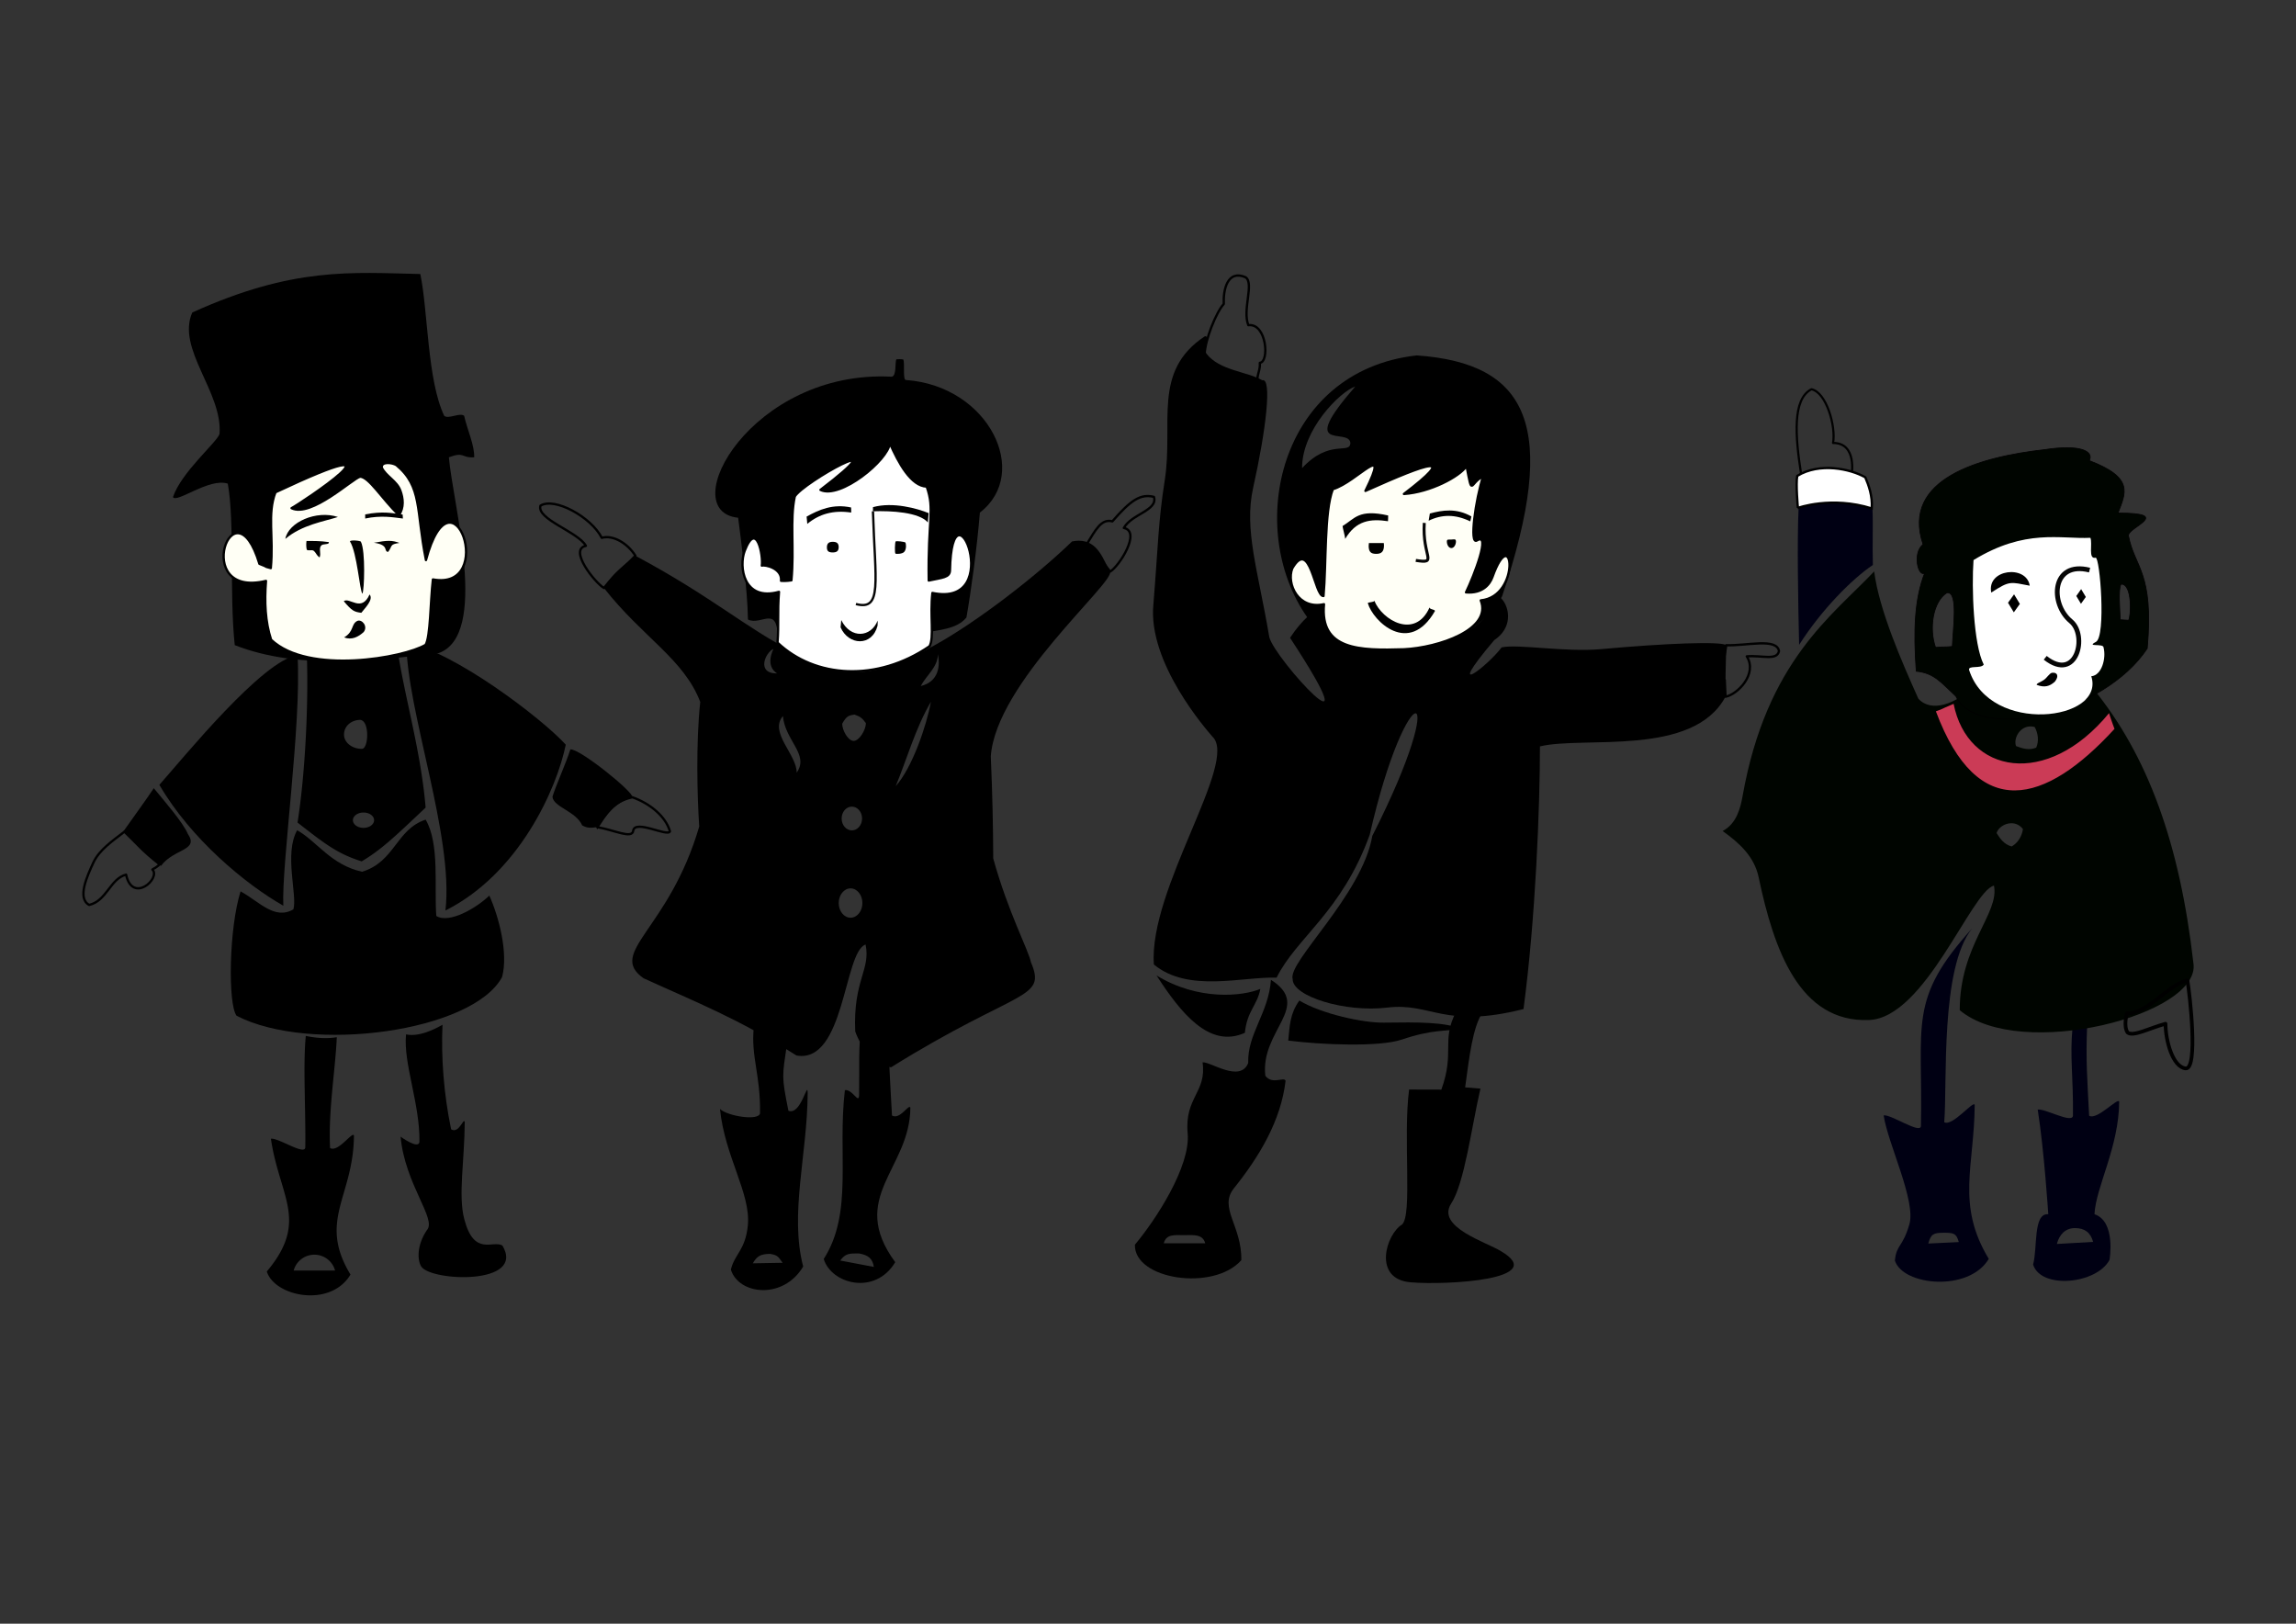 <?xml version="1.0" encoding="UTF-8" standalone="no"?>
<!-- Created with Inkscape (http://www.inkscape.org/) -->

<svg
   xmlns:dc="http://purl.org/dc/elements/1.1/"
   xmlns:cc="http://creativecommons.org/ns#"
   xmlns:rdf="http://www.w3.org/1999/02/22-rdf-syntax-ns#"
   xmlns:svg="http://www.w3.org/2000/svg"
   xmlns="http://www.w3.org/2000/svg"
   xmlns:sodipodi="http://sodipodi.sourceforge.net/DTD/sodipodi-0.dtd"
   xmlns:inkscape="http://www.inkscape.org/namespaces/inkscape"
   width="297mm"
   height="210mm"
   viewBox="0 0 297 210"
   version="1.1"
   id="SVGRoot"
   inkscape:version="0.92.4 (5da689c313, 2019-01-14)"
   sodipodi:docname="The-Beatles.svg">
  <rect x="0" y="0" width="297" height="210" fill="#333333" stroke="none"/>
  <defs
     id="defs6749" />
  <sodipodi:namedview
     id="base"
     pagecolor="#ffffff"
     bordercolor="#666666"
     borderopacity="1.0"
     inkscape:pageopacity="0.0"
     inkscape:pageshadow="2"
     inkscape:zoom="2.8"
     inkscape:cx="275.06306"
     inkscape:cy="526.54363"
     inkscape:document-units="mm"
     inkscape:current-layer="layer1"
     showgrid="false"
     inkscape:window-width="1920"
     inkscape:window-height="1017"
     inkscape:window-x="-8"
     inkscape:window-y="-8"
     inkscape:window-maximized="1" />
  <g
     inkscape:label="Camada 1"
     inkscape:groupmode="layer"
     id="layer1">
    <path
       inkscape:connector-curvature="0"
       style="opacity:1;vector-effect:none;fill:#000000;fill-opacity:1;stroke:none;stroke-width:0.1;stroke-linecap:butt;stroke-linejoin:miter;stroke-miterlimit:4;stroke-dasharray:none;stroke-dashoffset:0;stroke-opacity:1"
       d="m 183.265,45.966 c -17.863,1.992 -22.265,22.432 -14.15,33.891 2.846,5.998 19.981,6.605 25.19,-2.739 7.435,-22.056 3.345,-30.139 -11.041,-31.152 z m -7.951,4.02 c -7.596,8.715 -0.879,5.25 -0.635,7.283 -0.021,1.589 -2.68,-0.582 -6.247,3.274 -0.024,-4.982 4.936,-9.909 6.882,-10.557 z"
       id="path6536" />
    <path
       style="opacity:1;vector-effect:none;fill:#000000;fill-opacity:1;stroke:none;stroke-width:0.1;stroke-linecap:butt;stroke-linejoin:miter;stroke-miterlimit:4;stroke-dasharray:none;stroke-dashoffset:0;stroke-opacity:1"
       d="m 166.877,82.494 c 11.181,17.047 -2.003,2.742 -2.684,-0.086 -1.467,-8.666 -3.296,-13.911 -2.091,-19.317 1.705,-7.645 2.456,-14.284 1.178,-13.91 -1.855,-1.109 -5.546,-1.249 -7.214,-3.436 -0.46,-0.603 0.569,-2.236 -0.189,-2.268 -6.903,4.542 -4.039,11.234 -5.214,18.662 -0.85,5.379 -0.839,8.359 -1.468,16.06 -0.73,7.532 6.876,16.186 7.626,17.061 3.482,3.194 -8.265,19.699 -7.56,29.482 4.444,3.685 11.429,1.554 15.875,1.701 2.562,-5.188 8.414,-8.458 12.044,-18.475 4.827,-21.241 10.918,-20.701 0.336,0.144 -1.302,7.63 -10.999,16.319 -10.302,18.52 -0.04,2.237 6.8,4.343 12.231,3.684 5.71,-0.693 7.318,2.795 17.63,0.19 1.565,-11.756 2.125,-26.138 2.126,-33.971 5.655,-1.367 19.804,1.42 24.001,-6.426 -0.018,-2.342 0.036,-3.855 0.095,-6.662 -0.635,-0.519 -7.727,-0.263 -16.162,0.507 -4.677,0.427 -10.781,-0.695 -12.895,-0.224 -1.62,2.225 -7.762,7.103 -0.945,-0.945 4.644,-3.079 -1.246,-9.764 -1.365,-2.736 -3.746,3.575 -9.018,3.849 -13.663,3.845 -4.091,-0.004 -7.281,-0.696 -7.006,-5.751 -1.338,0.886 -2.789,1.921 -4.387,4.35 z"
       id="path6513"
       inkscape:connector-curvature="0"
       sodipodi:nodetypes="ccscccscccccccsccccscccsccc" />
    <path
       style="opacity:1;vector-effect:none;fill:none;fill-opacity:1;stroke:#000000;stroke-width:0.3;stroke-linecap:butt;stroke-linejoin:miter;stroke-miterlimit:4;stroke-dasharray:none;stroke-dashoffset:0;stroke-opacity:1"
       d="m 77.273,106.977 c 2.257,0.403 4.481,1.546 4.633,0.474 0.217,-1.526 4.483,0.834 4.757,0.07 -0.571,-1.97 -2.627,-3.619 -4.861,-4.408 -2.551,0.537 -3.413,2.173 -4.529,3.865 z"
       id="path6343"
       inkscape:connector-curvature="0"
       sodipodi:nodetypes="csccc" />
    <path
       inkscape:connector-curvature="0"
       style="opacity:1;vector-effect:none;fill:#000000;fill-opacity:1;stroke:none;stroke-width:0.1;stroke-linecap:butt;stroke-linejoin:miter;stroke-miterlimit:4;stroke-dasharray:none;stroke-dashoffset:0;stroke-opacity:1"
       d="m 51.502,84.556 c -5.295,0.673 -5.239,0.74 -11.8,0.492 0.205,6.3 -0.248,15.267 -1.214,21.336 3.564,2.785 5.189,4.043 8.296,5.021 2.381,-1.427 3.916,-2.822 8.274,-6.959 -0.593,-7.087 -2.574,-13.788 -3.556,-19.891 z m -4.934,8.547 c 1.265,0.069 1.121,3.673 0.271,3.746 -1.183,0.038 -2.328,-0.752 -2.338,-1.824 -0.01,-1.072 0.866,-1.881 2.067,-1.922 z m 0.453,11.984 a 1.37,0.992 0 0 1 1.37,0.992 1.37,0.992 0 0 1 -1.37,0.992 1.37,0.992 0 0 1 -1.37,-0.992 1.37,0.992 0 0 1 1.37,-0.992 z"
       id="path6316" />
    <path
       style="opacity:1;vector-effect:none;fill:#000000;fill-opacity:1;stroke:none;stroke-width:0.5;stroke-linecap:butt;stroke-linejoin:round;stroke-miterlimit:4;stroke-dasharray:none;stroke-dashoffset:0;stroke-opacity:1"
       d="M 28.398,56.138 C 28.828,50.729 22.795,45.113 24.871,40.416 37.931,34.495 45.441,35.245 54.37,35.44 c 1.001,4.773 0.893,13.718 3.088,18.332 0.526,0.489 2.035,-0.458 2.583,0.007 0.405,1.813 1.354,3.818 1.297,5.365 -1.701,0.107 -1.212,-0.773 -3.274,0 0.535,6.163 5.235,23.007 -1.338,25.332 C 48.465,85.428 38.729,86.701 30.365,83.439 29.648,76.533 30.379,67.647 29.467,62.552 27.068,61.753 22.821,65.135 22.376,64.288 23.466,61.064 27.952,57.312 28.398,56.138 Z"
       id="path6289"
       inkscape:connector-curvature="0"
       sodipodi:nodetypes="cccccccccccc" />
    <path
       style="opacity:1;vector-effect:none;fill:#000000;fill-opacity:1;stroke:none;stroke-width:0.1;stroke-linecap:butt;stroke-linejoin:miter;stroke-miterlimit:4;stroke-dasharray:none;stroke-dashoffset:0;stroke-opacity:1"
       d="m 100.577,83.114 c 0.191,-5.22 -2.045,-2.105 -3.825,-2.989 -0.049,-3.798 -0.924,-10.537 -1.27,-13.163 -8.315,-0.839 1.743,-19.208 19.887,-18.241 0.622,-0.168 0.375,-1.725 0.574,-2.249 0,0 0.657,-0.059 0.913,0.025 0.204,0.548 -0.113,2.71 0.354,2.651 10.707,0.777 16.171,12.043 9.542,17.146 -0.36,4.459 -1.158,10.274 -1.737,13.564 -1.229,1.534 -3.622,1.601 -5.546,2.005 -6.177,1.294 -12.86,3.108 -18.893,1.252 z"
       id="path6511"
       inkscape:connector-curvature="0"
       sodipodi:nodetypes="ccccccccccc" />
    <path
       sodipodi:nodetypes="cccc"
       inkscape:connector-curvature="0"
       id="path6324"
       d="m 73.184,96.309 c -1.152,5.69 -6.054,16.686 -15.564,21.447 1.113,-9.542 -5.026,-25.891 -5.05,-34.627 6.017,1.054 17.448,9.699 20.614,13.18 z"
       style="opacity:1;vector-effect:none;fill:#000000;fill-opacity:1;stroke:none;stroke-width:0.3;stroke-linecap:butt;stroke-linejoin:miter;stroke-miterlimit:4;stroke-dasharray:none;stroke-dashoffset:0;stroke-opacity:1" />
    <path
       style="opacity:1;vector-effect:none;fill:#fffff5;fill-opacity:1;stroke:#000000;stroke-width:0.3;stroke-linecap:round;stroke-linejoin:round;stroke-miterlimit:4;stroke-dasharray:none;stroke-dashoffset:0;stroke-opacity:1"
       d="m 37.713,65.724 c 2.542,1.249 7.937,-3.874 8.874,-4.075 1.138,0.033 2.811,2.83 5.013,4.978 0.678,-0.975 0.562,-2.174 0.175,-3.207 -0.457,-1.221 -1.866,-1.831 -2.392,-2.935 -0.1,-0.841 1.344,-0.664 1.89,-0.331 3.361,2.802 2.532,5.745 3.827,12.284 3.432,-12.815 9.252,4.033 0.898,2.504 -0.332,2.865 -0.312,7.404 -0.945,8.457 -2.773,1.668 -15.148,3.924 -19.985,-0.661 -0.761,-2.318 -0.873,-4.878 -0.661,-7.607 -9.771,2.339 -4.161,-13.177 -0.852,-2.212 1.473,0.558 0.18,0.206 1.473,0.558 0.387,-4.097 -0.487,-6.968 0.602,-9.807 18.629,-8.762 3.052,1.579 2.084,2.053 z"
       id="path6291"
       inkscape:connector-curvature="0"
       sodipodi:nodetypes="ccccccccccccccc" />
    <path
       style="opacity:1;vector-effect:none;fill:#000000;fill-opacity:1;stroke:none;stroke-width:0.2;stroke-linecap:butt;stroke-linejoin:round;stroke-miterlimit:4;stroke-dasharray:none;stroke-dashoffset:0;stroke-opacity:1"
       d="m 36.909,69.699 c 2.146,-1.835 5.092,-2.272 6.804,-2.835 -2.782,-0.927 -6.426,0.68 -6.804,2.835 z"
       id="path6293"
       inkscape:connector-curvature="0"
       sodipodi:nodetypes="ccc" />
    <path
       style="opacity:1;vector-effect:none;fill:#000000;fill-opacity:1;fill-rule:evenodd;stroke:none;stroke-width:0.165;stroke-linecap:butt;stroke-linejoin:miter;stroke-miterlimit:4;stroke-dasharray:none;stroke-dashoffset:0;stroke-opacity:1"
       d="m 47.24,66.528 c 2.252,-0.433 3.419,-0.18 4.844,0.017 0.005,0.159 0.03,0.292 0.033,0.518 -1.284,-0.157 -2.791,-0.441 -4.878,0 -0.009,-0.285 -0.009,-0.292 0,-0.535 z"
       id="rect6295"
       inkscape:connector-curvature="0"
       sodipodi:nodetypes="ccccc" />
    <path
       style="opacity:1;vector-effect:none;fill:#000000;fill-opacity:1;stroke:none;stroke-width:0.087;stroke-linecap:butt;stroke-linejoin:miter;stroke-miterlimit:4;stroke-dasharray:none;stroke-dashoffset:0;stroke-opacity:1"
       d="m 42.539,70.114 c 0.061,0.398 -0.776,0.145 -1.014,0.47 -0.31,0.424 0.041,0.978 -0.182,1.514 -0.484,-0.341 -0.401,-0.572 -0.801,-0.888 -0.284,-0.127 -0.642,0.063 -0.864,-0.114 -0.09,-0.448 -0.074,-0.808 -0.03,-1.129 0.991,-4.62e-4 1.751,-0.015 2.892,0.148 z"
       id="path6298"
       inkscape:connector-curvature="0"
       sodipodi:nodetypes="cccccccc" />
    <path
       style="opacity:1;vector-effect:none;fill:#000000;fill-opacity:1;stroke:none;stroke-width:0.2;stroke-linecap:butt;stroke-linejoin:round;stroke-miterlimit:4;stroke-dasharray:none;stroke-dashoffset:0;stroke-opacity:1"
       d="m 48.367,70.195 c 1.755,-0.325 2.335,-0.334 3.307,0.024 -1.333,0.187 -0.867,0.395 -1.465,1.158 -0.634,-0.035 0.194,-0.907 -1.843,-1.181 z"
       id="path6300"
       inkscape:connector-curvature="0"
       sodipodi:nodetypes="cccc" />
    <path
       style="opacity:1;vector-effect:none;fill:#000000;fill-opacity:1;stroke:none;stroke-width:0.2;stroke-linecap:butt;stroke-linejoin:miter;stroke-miterlimit:4;stroke-dasharray:none;stroke-dashoffset:0;stroke-opacity:1"
       d="m 46.69,70.077 c 0.609,1.208 0.435,6.352 0.189,6.709 -0.352,-0.371 -0.686,-5.295 -1.606,-6.756 -0.032,-0.23 1.409,-0.117 1.417,0.047 z"
       id="path6302"
       inkscape:connector-curvature="0"
       sodipodi:nodetypes="cccc" />
    <path
       style="opacity:1;vector-effect:none;fill:#000000;fill-opacity:1;stroke:none;stroke-width:0.2;stroke-linecap:butt;stroke-linejoin:miter;stroke-miterlimit:4;stroke-dasharray:none;stroke-dashoffset:0;stroke-opacity:1"
       d="m 44.467,77.753 c 1.053,1.263 1.366,1.388 2.272,1.503 0.432,-0.575 1.628,-1.709 1.069,-2.372 -1.069,2.372 -2.584,0.302 -3.341,0.869 z"
       id="path6306"
       inkscape:connector-curvature="0"
       sodipodi:nodetypes="cccc" />
    <path
       style="opacity:1;vector-effect:none;fill:#000000;fill-opacity:1;stroke:none;stroke-width:0.1;stroke-linecap:butt;stroke-linejoin:round;stroke-miterlimit:4;stroke-dasharray:none;stroke-dashoffset:0;stroke-opacity:1"
       d="m 46.222,80.302 c -0.843,0.432 -0.391,1.354 -1.711,2.138 1.021,0.387 1.86,-0.09 2.532,-0.692 0.593,-0.751 -0.226,-1.698 -0.82,-1.445 z"
       id="path6308"
       inkscape:connector-curvature="0"
       sodipodi:nodetypes="cccc" />
    <path
       style="opacity:1;vector-effect:none;fill:#000000;fill-opacity:1;stroke:none;stroke-width:0.3;stroke-linecap:butt;stroke-linejoin:miter;stroke-miterlimit:4;stroke-dasharray:none;stroke-dashoffset:0;stroke-opacity:1"
       d="m 20.614,101.507 c 4.081,7.013 11.157,12.859 16.036,15.635 -0.263,-5.195 2.38,-23.529 1.837,-32.406 -4.506,0.629 -14.66,13.148 -17.874,16.771 z"
       id="path6312"
       inkscape:connector-curvature="0"
       sodipodi:nodetypes="cccc" />
    <path
       style="opacity:1;vector-effect:none;fill:none;fill-opacity:1;stroke:#000000;stroke-width:0.3;stroke-linecap:round;stroke-linejoin:round;stroke-miterlimit:4;stroke-dasharray:none;stroke-dashoffset:0;stroke-opacity:1"
       d="m 16.095,107.566 c -1.499,1.179 -3.249,2.315 -4.038,4.041 -0.756,1.655 -2.126,4.579 -0.52,5.433 2.29,-0.545 2.697,-3.378 4.772,-3.922 0.82,3.795 4.531,0.484 3.402,-0.661 0.747,-0.476 0.301,-0.134 0.952,-0.652 -2.439,-1.94 -2.771,-2.524 -4.569,-4.239 z"
       id="path6341"
       inkscape:connector-curvature="0"
       sodipodi:nodetypes="ccccccc" />
    <path
       style="opacity:1;vector-effect:none;fill:#000000;fill-opacity:1;stroke:none;stroke-width:0.1;stroke-linecap:round;stroke-linejoin:round;stroke-miterlimit:4;stroke-dasharray:none;stroke-dashoffset:0;stroke-opacity:1"
       d="m 19.893,101.94 c 1.294,1.57 3.836,4.507 4.396,5.898 1.519,2.203 -1.813,1.899 -3.458,4.143 -1.357,-1.02 -3.141,-2.842 -4.844,-4.493 1.537,-2.186 2.913,-4.044 3.906,-5.547 z"
       id="path6314"
       inkscape:connector-curvature="0"
       sodipodi:nodetypes="ccccc" />
    <path
       sodipodi:nodetypes="cccccc"
       inkscape:connector-curvature="0"
       id="path6326"
       d="m 73.777,96.926 c -0.654,2.037 -1.887,4.684 -2.312,6.122 0.104,1.327 3.032,1.861 3.842,3.698 0.663,0.374 1.061,0.343 1.966,0.231 1.32,-1.645 2.121,-3.094 4.529,-3.865 0.233,-0.627 -6.876,-6.354 -8.024,-6.186 z"
       style="opacity:1;vector-effect:none;fill:#000000;fill-opacity:1;stroke:none;stroke-width:0.1;stroke-linecap:round;stroke-linejoin:round;stroke-miterlimit:4;stroke-dasharray:none;stroke-dashoffset:0;stroke-opacity:1" />
    <path
       style="opacity:1;vector-effect:none;fill:#000000;fill-opacity:1;stroke:none;stroke-width:0.1;stroke-linecap:butt;stroke-linejoin:miter;stroke-miterlimit:4;stroke-dasharray:none;stroke-dashoffset:0;stroke-opacity:1"
       d="m 30.603,131.374 c -1.143,-1.529 -0.985,-11.319 0.515,-16.09 2.425,1.319 4.39,3.745 6.835,2.326 0.528,-1.847 -1.231,-7.191 0.487,-10.233 2.615,1.489 4.334,4.457 8.391,5.37 4.261,-1.286 4.389,-5.465 8.227,-6.741 1.843,3.121 1.092,8.791 1.381,12.459 1.677,1.047 5.23,-1.055 6.857,-2.636 1.239,2.73 2.476,7.479 1.651,10.534 -3.81,7.084 -24.807,9.936 -34.344,5.011 z"
       id="path6328"
       inkscape:connector-curvature="0"
       sodipodi:nodetypes="cccccccccc" />
    <path
       inkscape:connector-curvature="0"
       style="opacity:1;vector-effect:none;fill:#000000;fill-opacity:1;stroke:none;stroke-width:0.1;stroke-linecap:butt;stroke-linejoin:miter;stroke-miterlimit:4;stroke-dasharray:none;stroke-dashoffset:0;stroke-opacity:1"
       d="m 39.557,133.98 c -0.37,3.751 -5.3e-4,9.474 -0.067,14.432 -0.095,1.044 -3.453,-1.263 -4.446,-1.136 1.095,7.518 4.973,10.625 -0.531,17.17 1.012,3.256 8.24,4.731 10.823,0.4 -4.25,-7.024 0.4,-10.055 0.448,-17.991 -0.182,-0.576 -2.042,2.23 -3.086,1.624 -0.247,-4.84 0.683,-10.05 0.869,-14.332 -1.024,0.164 -2.325,0.186 -4.009,-0.167 z M 40.665,162.275 a 2.775,2.761 0 0 1 2.681,2.053 H 37.987 A 2.775,2.761 0 0 1 40.665,162.275 Z"
       id="path6330" />
    <path
       sodipodi:nodetypes="cccscccccccc"
       inkscape:connector-curvature="0"
       id="path6338"
       d="m 57.239,132.532 c -0.186,4.283 0.16,8.925 1.116,13.529 1.043,0.607 1.581,-1.538 1.763,-0.962 -0.031,5.086 -0.866,9.477 -0.067,12.558 1.271,4.899 3.678,2.705 4.935,3.425 3.078,5.165 -9.221,4.671 -10.501,2.718 -0.527,-0.881 -0.552,-2.796 0.729,-4.695 1.336,-1.399 -2.814,-5.879 -3.399,-12.096 0,0 2.347,1.713 2.442,0.669 0.067,-4.958 -2.105,-10.144 -1.735,-13.895 1.684,0.353 3.693,-0.661 4.718,-1.25 z"
       style="opacity:1;vector-effect:none;fill:#000000;fill-opacity:1;stroke:none;stroke-width:0.1;stroke-linecap:butt;stroke-linejoin:miter;stroke-miterlimit:4;stroke-dasharray:none;stroke-dashoffset:0;stroke-opacity:1" />
    <path
       style="opacity:1;vector-effect:none;fill:#000000;fill-opacity:1;stroke:none;stroke-width:0.1;stroke-linecap:butt;stroke-linejoin:miter;stroke-miterlimit:4;stroke-dasharray:none;stroke-dashoffset:0;stroke-opacity:1"
       d="m 139.54,69.931 c -0.266,0.001 -0.554,0.031 -0.864,0.094 -4.607,4.465 -12.292,10.41 -17.853,13.469 -6.793,3.736 -11.538,5.077 -18.308,0.755 -5.85,-2.902 -10.442,-7.097 -20.321,-12.368 -1.502,1.278 -3.045,2.352 -4.07,4.169 5.033,6.414 10.327,9.17 12.457,14.734 -0.571,5.237 -0.391,12.348 -0.132,16.107 -3.908,13.388 -11.93,16.256 -7.222,19.619 6.895,3.152 12.137,5.151 19.797,10 6.256,1.12 6.137,-13.454 8.944,-14.348 0.688,3.251 -1.637,4.643 -1.338,11.247 0.753,2.104 2.427,4.261 4.63,4.63 16.441,-10.229 20.191,-8.685 18.094,-13.602 -0.252,-1.416 -2.973,-6.511 -4.873,-13.414 -0.02,-4.17 -0.093,-8.017 -0.315,-13.204 0.674,-9.479 15.926,-22.359 15.442,-23.895 -0.855,-1.358 -1.493,-4.006 -4.068,-3.993 z M 100.051,83.924 c -1.129,2.406 0.493,3.175 0.493,3.175 -2.763,0.029 -1.537,-2.723 -0.493,-3.175 z m 21.268,0.661 c 0.318,1.519 0.121,3.583 -2.217,4.144 0.692,-1.342 2.234,-2.448 2.217,-4.144 z m -0.897,6.176 c -0.563,3.079 -2.41,8.526 -4.563,10.921 1.387,-3.306 2.541,-7.481 4.563,-10.921 z m -9.899,1.657 c 0.73,0.236 1.038,0.475 1.487,1.111 1e-5,0.849 -0.851,2.293 -1.581,2.293 -0.73,0 -1.487,-1.373 -1.487,-2.222 0.567,-1.014 0.851,-1.064 1.581,-1.182 z m -9.251,0.194 c 0.292,3.199 3.449,4.975 1.781,7.32 0.035,-2.344 -3.604,-5.198 -1.781,-7.32 z m 8.92,11.712 c 0.73,-7e-5 1.321,0.688 1.321,1.536 1.6e-4,0.849 -0.592,1.537 -1.321,1.537 -0.73,-2.6e-4 -1.321,-0.688 -1.321,-1.537 9e-5,-0.848 0.591,-1.536 1.321,-1.536 z m -0.167,10.574 c 0.846,-1.6e-4 1.531,0.849 1.531,1.897 -1e-5,1.048 -0.686,1.897 -1.531,1.897 -0.845,-1.9e-4 -1.531,-0.849 -1.531,-1.897 1e-5,-1.047 0.685,-1.896 1.531,-1.897 z"
       id="path6441"
       inkscape:connector-curvature="0"
       sodipodi:nodetypes="ccscccccccccccccccccccccccccccccccccccccccccc" />
    <path
       id="path6452"
       d="m 97.502,132.941 c -0.37,3.751 0.881,6.066 0.814,11.025 -0.095,1.044 -4.188,0.407 -5.181,-0.535 0.605,6.118 4.018,10.954 3.601,15.074 -0.325,3.204 -1.72,3.686 -2.194,5.704 1.012,3.256 6.77,3.929 9.353,-0.401 -1.778,-6.824 0.533,-14.464 0.581,-22.401 0.007,-1.852 -0.835,2.903 -2.492,2.249 -0.908,-4.557 -0.8,-4.376 -0.189,-8.611 -2.413,-1.386 -2.093,-0.699 -4.293,-2.104 z m 2.124,29.23 c 0.924,0.168 0.989,0.275 1.612,1.151 l -3.856,0.067 c 0.523,-0.908 0.987,-1.216 2.244,-1.218 z"
       style="opacity:1;vector-effect:none;fill:#000000;fill-opacity:1;stroke:none;stroke-width:0.1;stroke-linecap:butt;stroke-linejoin:miter;stroke-miterlimit:4;stroke-dasharray:none;stroke-dashoffset:0;stroke-opacity:1"
       inkscape:connector-curvature="0"
       sodipodi:nodetypes="cccscccccccccc" />
    <path
       inkscape:connector-curvature="0"
       style="opacity:1;vector-effect:none;fill:#000000;fill-opacity:1;stroke:none;stroke-width:0.1;stroke-linecap:butt;stroke-linejoin:miter;stroke-miterlimit:4;stroke-dasharray:none;stroke-dashoffset:0;stroke-opacity:1"
       d="m 111.393,132.61 c -0.37,3.751 -0.198,4.156 -0.264,9.114 -0.095,1.044 -0.847,-0.862 -1.84,-0.735 -0.976,8.387 1.098,15.837 -2.736,21.847 1.012,3.256 6.666,4.734 9.249,0.404 -6.187,-8.394 1.912,-12.039 1.959,-19.975 -0.182,-0.576 -1.334,1.616 -2.377,1.009 -0.247,-4.84 -0.498,-7.121 -0.312,-11.403 -1.505,0.123 -2.523,-0.027 -3.678,-0.261 z m -0.309,29.5 c 1.258,0.213 1.792,0.678 1.949,1.746 l -4.344,-0.827 c 0.677,-0.926 1.138,-0.918 2.395,-0.919 z"
       id="path6454"
       sodipodi:nodetypes="ccccccccccccc" />
    <path
       id="path6456"
       d="m 164.406,126.726 c -0.313,4.322 -3.066,6.979 -2.944,10.756 -1.04,2.603 -4.913,-0.212 -5.906,-0.086 0.566,3.885 -2.351,4.525 -1.926,9.171 0.394,4.295 -4.164,11.251 -6.824,14.414 -0.124,4.525 10.177,6.067 13.763,2.004 0.084,-4.455 -2.968,-6.785 -0.955,-9.298 3.294,-4.113 6.081,-8.745 6.682,-13.904 -0.182,-0.576 -1.708,0.56 -2.618,-0.648 -0.685,-5.89 6.154,-8.952 0.728,-12.408 z m -11.254,33.019 c 1.258,5.3e-4 2.425,-0.159 2.748,1.051 h -5.359 c 0.322,-1.209 1.354,-1.049 2.612,-1.051 z"
       style="opacity:1;vector-effect:none;fill:#000000;fill-opacity:1;stroke:none;stroke-width:0.1;stroke-linecap:butt;stroke-linejoin:miter;stroke-miterlimit:4;stroke-dasharray:none;stroke-dashoffset:0;stroke-opacity:1"
       inkscape:connector-curvature="0"
       sodipodi:nodetypes="cccsccscccccccc" />
    <path
       style="opacity:1;vector-effect:none;fill:#000000;fill-opacity:1;stroke:none;stroke-width:0.1;stroke-linecap:butt;stroke-linejoin:miter;stroke-miterlimit:4;stroke-dasharray:none;stroke-dashoffset:0;stroke-opacity:1"
       d="m 191.712,131.02 c -1.223,2.009 -1.63,5.527 -2.189,9.614 l 1.98,0.16 c -1.155,4.953 -2.052,12.21 -3.789,14.878 -1.971,3.027 4.642,5.011 6.417,6.133 6.347,3.687 -6.905,4.434 -11.642,4.042 -4.965,-0.41 -3.206,-6.203 -1.135,-7.471 1.379,-1.169 0.116,-11.269 0.921,-17.462 l 4.171,0.011 c 1.776,-4.915 -0.045,-6.295 1.902,-10.061 1.572,0.518 1.817,0.625 3.366,0.155 z"
       id="path6460"
       inkscape:connector-curvature="0"
       sodipodi:nodetypes="cccscccccccc" />
    <path
       inkscape:connector-curvature="0"
       style="opacity:1;vector-effect:none;fill:#000013;fill-opacity:1;stroke:none;stroke-width:0.1;stroke-linecap:butt;stroke-linejoin:miter;stroke-miterlimit:4;stroke-dasharray:none;stroke-dashoffset:0;stroke-opacity:1"
       d="m 248.481,145.649 c -0.095,1.044 -3.828,-1.524 -4.821,-1.397 0.522,3.585 4.215,11.084 3.328,14.101 -0.892,3.036 -1.652,2.544 -1.875,4.675 1.012,3.256 9.562,4.117 12.146,-0.214 -4.25,-7.024 -1.868,-11.992 -1.82,-19.928 -0.182,-0.576 -2.898,2.859 -3.941,2.253 0.415,-5.124 -0.54,-19.939 3.614,-25.072 -8.352,9.229 -6.35,12.315 -6.63,25.582 z m 2.879,13.791 c 1.258,5.2e-4 1.697,-0.007 2.02,1.203 l -3.942,0.189 c 0.322,-1.209 0.665,-1.39 1.922,-1.392 z"
       id="path6462"
       sodipodi:nodetypes="ccscccccccccc" />
    <path
       id="path6464"
       d="m 268.094,132.903 c -0.37,3.751 0.118,6.442 0.052,11.4 -0.095,1.044 -3.564,-0.929 -4.557,-0.802 0.843,5.34 1.367,13.542 1.367,13.542 -1.99,-0.182 -1.369,4.382 -1.965,6.502 1.012,3.256 8.24,2.526 9.888,-0.602 0,0 0.864,-4.972 -1.945,-5.904 0.15,-3.463 3.158,-8.657 3.194,-14.558 -0.182,-0.576 -2.844,2.431 -3.887,1.824 -0.247,-4.84 -0.444,-7.31 -0.259,-11.593 -1.219,0.148 -0.424,0.051 -1.888,0.192 z m 0.315,25.931 c 1.258,5.3e-4 2.024,0.576 2.347,1.786 l -4.691,0.267 c 0.322,-1.209 1.087,-2.051 2.344,-2.053 z"
       style="opacity:1;vector-effect:none;fill:#000013;fill-opacity:1;stroke:none;stroke-width:0.1;stroke-linecap:butt;stroke-linejoin:miter;stroke-miterlimit:4;stroke-dasharray:none;stroke-dashoffset:0;stroke-opacity:1"
       inkscape:connector-curvature="0"
       sodipodi:nodetypes="ccccccccccccccc" />
    <path
       sodipodi:nodetypes="ccccsccccsccccc"
       inkscape:connector-curvature="0"
       id="path6492"
       d="m 106.129,63.358 c 2.542,1.249 8.772,-3.841 8.975,-6.046 1.118,2.575 2.758,5.563 4.769,5.622 1.072,3.022 0.136,4.164 0.265,12.148 1.748,-0.384 2.728,-0.378 2.746,-1.315 0.235,-12.49 7.328,4.925 -2.273,2.921 -0.332,2.865 0.255,5.845 -0.378,6.898 -6.789,4.645 -14.817,4.113 -19.655,-0.472 0.184,-2.507 -0.023,-3.839 0.189,-6.567 -4.631,1.274 -5.205,-3.305 -4.441,-5.292 1.561,-4.06 2.415,0.666 2.219,1.899 0.425,-0.148 2.654,0.341 2.485,1.966 0.588,0.059 1.345,-0.066 1.345,-0.066 0.387,-4.097 -0.22,-7.837 0.435,-10.842 1.098,-1.857 13.85,-8.901 3.32,-0.854 z"
       style="opacity:1;vector-effect:none;fill:#ffffff;fill-opacity:1;stroke:#000000;stroke-width:0.3;stroke-linecap:round;stroke-linejoin:round;stroke-miterlimit:4;stroke-dasharray:none;stroke-dashoffset:0;stroke-opacity:1" />
    <path
       sodipodi:nodetypes="cccccc"
       inkscape:connector-curvature="0"
       id="path6494"
       d="m 112.922,65.592 c 2.583,-0.717 5.758,0.174 7.207,0.773 0.005,0.159 -0.112,0.977 -0.108,1.203 -1.118,-1.315 -4.704,-1.528 -7.098,-1.441 -0.009,-0.285 -0.009,-0.292 0,-0.535 z"
       style="opacity:1;vector-effect:none;fill:#000000;fill-opacity:1;fill-rule:evenodd;stroke:none;stroke-width:0.165;stroke-linecap:butt;stroke-linejoin:miter;stroke-miterlimit:4;stroke-dasharray:none;stroke-dashoffset:0;stroke-opacity:1" />
    <path
       style="opacity:1;vector-effect:none;fill:#000000;fill-opacity:1;fill-rule:evenodd;stroke:none;stroke-width:0.165;stroke-linecap:butt;stroke-linejoin:miter;stroke-miterlimit:4;stroke-dasharray:none;stroke-dashoffset:0;stroke-opacity:1"
       d="m 104.34,66.814 c -0.005,0.159 0.088,0.717 0.085,0.943 1.567,-1.291 3.396,-1.81 5.681,-1.465 0.009,-0.285 -0.004,-0.415 -0.014,-0.658 -2.346,-0.506 -4.15,0.286 -5.752,1.18 z"
       id="path6496"
       inkscape:connector-curvature="0"
       sodipodi:nodetypes="ccccc" />
    <path
       style="opacity:1;vector-effect:none;fill:none;fill-opacity:1;stroke:#000000;stroke-width:0.3;stroke-linecap:butt;stroke-linejoin:miter;stroke-miterlimit:4;stroke-dasharray:none;stroke-dashoffset:0;stroke-opacity:0.975"
       d="m 110.717,78.121 c 3.452,0.916 2.486,-2.846 2.205,-11.994"
       id="path6498"
       inkscape:connector-curvature="0"
       sodipodi:nodetypes="cc" />
    <path
       style="opacity:1;vector-effect:none;fill:#000000;fill-opacity:1;fill-rule:evenodd;stroke:none;stroke-width:0.1;stroke-linecap:butt;stroke-linejoin:miter;stroke-miterlimit:4;stroke-dasharray:none;stroke-dashoffset:0;stroke-opacity:1"
       d="m 108.489,70.762 c 0,0.509 -0.262,0.687 -0.771,0.687 -0.509,0 -0.754,-0.145 -0.754,-0.654 0,-0.509 0.245,-0.721 0.754,-0.721 0.509,0 0.771,0.179 0.771,0.687 z"
       id="path6500"
       inkscape:connector-curvature="0"
       sodipodi:nodetypes="cscsc" />
    <path
       sodipodi:nodetypes="cscccc"
       inkscape:connector-curvature="0"
       id="path6503"
       d="m 117.122,70.166 c 0.071,0.087 0.181,0.833 -0.157,1.211 -0.251,0.28 -0.983,0.29 -1.135,0.231 -0.113,-0.133 -0.072,-1.431 0.024,-1.588 0.2,-0.067 1.068,0.027 1.269,0.146 z"
       style="opacity:1;vector-effect:none;fill:#000000;fill-opacity:1;fill-rule:evenodd;stroke:none;stroke-width:0.1;stroke-linecap:butt;stroke-linejoin:miter;stroke-miterlimit:4;stroke-dasharray:none;stroke-dashoffset:0;stroke-opacity:1" />
    <path
       sodipodi:nodetypes="cccccc"
       inkscape:connector-curvature="0"
       id="path6505"
       d="m 108.734,81.136 c -0.005,-0.159 0.088,-0.717 0.085,-0.943 1.213,2.473 3.844,2.259 4.712,0.071 0.009,0.285 -0.005,0.415 -0.014,0.658 -0.716,2.751 -3.772,2.549 -4.783,0.214 z"
       style="opacity:1;vector-effect:none;fill:#000000;fill-opacity:1;fill-rule:evenodd;stroke:none;stroke-width:0.165;stroke-linecap:butt;stroke-linejoin:miter;stroke-miterlimit:4;stroke-dasharray:none;stroke-dashoffset:0;stroke-opacity:1" />
    <path
       sodipodi:nodetypes="cccccc"
       inkscape:connector-curvature="0"
       id="path6507"
       d="M 82.193,71.88 C 81.157,70.241 79.297,69.152 77.842,69.556 76.459,66.852 71.711,64.266 69.911,65.399 c -0.538,1.759 4.879,3.388 5.878,5.198 -2.276,0.461 1.172,4.767 2.334,5.452 1.955,-2.427 2.344,-2.382 4.07,-4.169 z"
       style="opacity:1;vector-effect:none;fill:none;fill-opacity:1;stroke:#000000;stroke-width:0.3;stroke-linecap:round;stroke-linejoin:round;stroke-miterlimit:4;stroke-dasharray:none;stroke-dashoffset:0;stroke-opacity:1" />
    <path
       style="opacity:1;vector-effect:none;fill:none;fill-opacity:1;stroke:#000000;stroke-width:0.3;stroke-linecap:round;stroke-linejoin:round;stroke-miterlimit:4;stroke-dasharray:none;stroke-dashoffset:0;stroke-opacity:1"
       d="m 140.625,70.298 c 1.037,-1.639 1.809,-3.272 3.263,-2.868 2.423,-2.798 3.674,-3.589 5.38,-3.165 0.538,1.759 -2.895,2.207 -3.893,4.017 2.276,0.461 -0.605,4.956 -1.767,5.641 -1.955,-2.427 -1.257,-1.837 -2.982,-3.625 z"
       id="path6509"
       inkscape:connector-curvature="0"
       sodipodi:nodetypes="cccccc" />
    <path
       style="opacity:1;vector-effect:none;fill:#000000;fill-opacity:1;stroke:none;stroke-width:0.1;stroke-linecap:butt;stroke-linejoin:miter;stroke-miterlimit:4;stroke-dasharray:none;stroke-dashoffset:0;stroke-opacity:1"
       d="m 166.643,134.581 c 4.231,0.542 11.75,0.864 14.698,-0.131 4.029,-1.36 5.604,-1.023 7.619,-1.406 -2.158,-0.855 -5.461,-0.85 -9.973,-0.783 -2.607,0.039 -8.03,-1.113 -10.907,-2.859 -1.231,1.713 -1.246,3.271 -1.437,5.178 z"
       id="path6515"
       inkscape:connector-curvature="0"
       sodipodi:nodetypes="cscscc" />
    <path
       style="opacity:1;vector-effect:none;fill:#000000;fill-opacity:1;stroke:none;stroke-width:0.1;stroke-linecap:butt;stroke-linejoin:miter;stroke-miterlimit:4;stroke-dasharray:none;stroke-dashoffset:0;stroke-opacity:1"
       d="m 163.035,127.899 c -0.415,2.175 -1.713,2.811 -2.005,5.679 -4.61,2.079 -8.311,-2.613 -11.426,-7.417 5.37,3.284 11.109,2.71 13.43,1.737 z"
       id="path6517"
       inkscape:connector-curvature="0"
       sodipodi:nodetypes="cccc" />
    <path
       style="opacity:1;vector-effect:none;fill:#fffff6;fill-opacity:1;stroke:#000000;stroke-width:0.3;stroke-linecap:round;stroke-linejoin:round;stroke-miterlimit:4;stroke-dasharray:none;stroke-dashoffset:0;stroke-opacity:1"
       d="m 181.605,63.886 c 3.377,-0.221 7.202,-2.237 8.106,-3.607 0.784,4.145 0.386,2.155 2.13,1.346 -0.954,2.943 -1.797,8.894 -0.795,8.275 1.828,-1.128 -0.349,4.52 -1.412,6.712 2.141,0.18 3.086,-1.039 3.423,-1.981 2.635,-7.36 3.755,2.507 -1.514,3.02 1.494,3.765 -5.468,6.111 -9.936,6.326 -5.794,0.178 -10.879,0.092 -10.342,-5.833 -3.328,0.74 -4.871,-2.636 -4.107,-4.624 2.35,-4.062 2.876,3.658 4.044,3.566 0.375,-4.099 0.079,-10.888 1.204,-13.816 3.182,-0.97 7.535,-6.511 4.218,0.22 8.392,-3.763 11.906,-4.896 4.982,0.395 z"
       id="path6519"
       inkscape:connector-curvature="0"
       sodipodi:nodetypes="cccscscccccccc" />
    <path
       style="opacity:1;vector-effect:none;fill:#000000;fill-opacity:1;fill-rule:evenodd;stroke:none;stroke-width:0.165;stroke-linecap:butt;stroke-linejoin:miter;stroke-miterlimit:4;stroke-dasharray:none;stroke-dashoffset:0;stroke-opacity:1"
       d="m 176.935,78.018 c -0.005,-0.159 0.844,-0.103 0.841,-0.329 1.024,2.543 5.285,5.023 7.146,0.874 0.009,0.285 0.705,0.226 0.695,0.469 -3.36,5.834 -8.013,1.308 -8.681,-1.014 z"
       id="path6521"
       inkscape:connector-curvature="0"
       sodipodi:nodetypes="ccccc" />
    <path
       sodipodi:nodetypes="cscsc"
       inkscape:connector-curvature="0"
       id="path6523"
       d="m 187.755,70.884 c -0.367,0.011 -0.585,-0.442 -0.595,-0.809 -0.011,-0.367 0.172,-0.28 0.539,-0.29 0.367,-0.011 0.625,-0.139 0.636,0.228 0.011,0.367 -0.213,0.86 -0.58,0.871 z"
       style="opacity:1;vector-effect:none;fill:#000000;fill-opacity:1;fill-rule:evenodd;stroke:none;stroke-width:0.072;stroke-linecap:butt;stroke-linejoin:miter;stroke-miterlimit:4;stroke-dasharray:none;stroke-dashoffset:0;stroke-opacity:1" />
    <path
       style="opacity:1;vector-effect:none;fill:#000000;fill-opacity:1;fill-rule:evenodd;stroke:none;stroke-width:0.143;stroke-linecap:butt;stroke-linejoin:miter;stroke-miterlimit:4;stroke-dasharray:none;stroke-dashoffset:0;stroke-opacity:1"
       d="m 177.075,70.232 c -0.018,0.11 -0.031,0.228 -0.031,0.365 0,0.806 0.319,1.036 0.98,1.036 0.661,0 1.001,-0.283 1.001,-1.089 0,-0.115 -0.008,-0.217 -0.022,-0.312 z"
       id="path6525"
       inkscape:connector-curvature="0" />
    <path
       sodipodi:nodetypes="ccccc"
       inkscape:connector-curvature="0"
       id="path6530"
       d="m 173.667,68.035 c -0.005,0.159 0.347,1.433 0.343,1.66 1.4,-2.377 3.251,-2.629 5.536,-2.284 0.009,-0.285 0.028,-0.499 0.02,-0.742 -3.823,-0.858 -4.288,0.391 -5.899,1.366 z"
       style="opacity:1;vector-effect:none;fill:#000000;fill-opacity:1;fill-rule:evenodd;stroke:none;stroke-width:0.165;stroke-linecap:butt;stroke-linejoin:miter;stroke-miterlimit:4;stroke-dasharray:none;stroke-dashoffset:0;stroke-opacity:1" />
    <path
       sodipodi:nodetypes="ccccc"
       inkscape:connector-curvature="0"
       id="path6532"
       d="m 184.957,66.416 c -0.043,0.152 -0.095,0.715 -0.152,0.932 1.697,-0.834 3.44,-0.854 5.378,0.081 0.076,-0.272 0.096,-0.402 0.147,-0.639 -1.953,-1.105 -3.74,-0.815 -5.372,-0.374 z"
       style="opacity:1;vector-effect:none;fill:#000000;fill-opacity:1;fill-rule:evenodd;stroke:none;stroke-width:0.158;stroke-linecap:butt;stroke-linejoin:miter;stroke-miterlimit:4;stroke-dasharray:none;stroke-dashoffset:0;stroke-opacity:1" />
    <path
       sodipodi:nodetypes="cc"
       inkscape:connector-curvature="0"
       id="path6534"
       d="m 183.143,72.478 c 2.932,0.472 0.809,-0.462 1.095,-4.847"
       style="opacity:1;vector-effect:none;fill:none;fill-opacity:1;stroke:#000000;stroke-width:0.386;stroke-linecap:butt;stroke-linejoin:miter;stroke-miterlimit:4;stroke-dasharray:none;stroke-dashoffset:0;stroke-opacity:0.975" />
    <path
       sodipodi:nodetypes="ccccccc"
       inkscape:connector-curvature="0"
       id="path6542"
       d="m 155.821,45.861 c 0.05,-1.906 1.498,-5.477 2.482,-6.549 -0.093,-1.807 0.465,-4.487 2.819,-3.45 1.144,0.768 -0.447,4.207 0.357,6.195 2.376,-0.296 2.75,4.761 1.488,4.87 0.064,0.883 -0.298,1.351 -0.324,2.183 -3.013,-0.797 -5.506,-1.414 -6.821,-3.249 z"
       style="opacity:1;vector-effect:none;fill:none;fill-opacity:1;stroke:#000000;stroke-width:0.3;stroke-linecap:round;stroke-linejoin:round;stroke-miterlimit:4;stroke-dasharray:none;stroke-dashoffset:0;stroke-opacity:1" />
    <path
       sodipodi:nodetypes="cccccc"
       inkscape:connector-curvature="0"
       id="path6544"
       d="m 223.299,83.448 c 2.634,0.101 6.534,-0.985 6.823,0.763 -0.277,1.273 -2.213,0.515 -4.167,0.678 1.431,2.282 -1.212,4.935 -2.75,5.221 -0.255,-4.65 0.175,-0.476 -0.626,-0.25 -0.149,-3.113 0.327,-3.583 0.721,-6.411 z"
       style="opacity:1;vector-effect:none;fill:none;fill-opacity:1;stroke:#000000;stroke-width:0.3;stroke-linecap:round;stroke-linejoin:round;stroke-miterlimit:4;stroke-dasharray:none;stroke-dashoffset:0;stroke-opacity:1" />
    <path
       inkscape:connector-curvature="0"
       style="opacity:1;vector-effect:none;fill:#000500;fill-opacity:1;stroke:none;stroke-width:0.1;stroke-linecap:butt;stroke-linejoin:miter;stroke-miterlimit:4;stroke-dasharray:none;stroke-dashoffset:0;stroke-opacity:1"
       d="m 242.434,73.904 c -5.372,5.693 -13.907,11.56 -17.015,29.021 -0.276,1.552 -0.768,3.597 -2.586,4.555 2.133,1.524 4.091,3.275 4.66,5.988 1.961,9.346 5.274,18.809 14.279,18.455 7.277,-0.286 13.221,-16.646 16.158,-17.387 0.741,3.603 -4.449,7.718 -4.426,16.114 7.89,6.647 31.332,0.552 30.223,-6.098 -1.77,-15.554 -5.94,-26.852 -12.928,-35.447 -1.282,4.3 -13.23,4.306 -15.489,-0.35 -2.303,2.298 -5.504,3.458 -7.165,1.601 -2.132,-4.756 -5.07,-11.45 -5.711,-16.452 z m 20.138,20.049 c 0.196,-0.009 0.404,0.012 0.622,0.07 0.462,0.825 0.566,1.841 0.201,2.673 -0.951,0.382 -1.764,0.114 -2.606,-0.2 -0.356,-0.941 0.414,-2.48 1.783,-2.542 z m -2.377,12.519 c 0.527,0.004 1.065,0.22 1.483,0.754 -0.131,0.936 -0.664,1.808 -1.458,2.249 -0.988,-0.271 -1.473,-0.977 -1.953,-1.736 0.205,-0.689 1.051,-1.273 1.929,-1.267 z"
       id="path6546" />
    <path
       style="opacity:1;vector-effect:none;fill:#000013;fill-opacity:1;stroke:none;stroke-width:0.1;stroke-linecap:butt;stroke-linejoin:miter;stroke-miterlimit:4;stroke-dasharray:none;stroke-dashoffset:0;stroke-opacity:1"
       d="m 232.725,83.399 c 2.94,-4.6 6.874,-8.54 9.542,-10.331 -0.083,-2.885 0.049,-4.84 -0.053,-7.309 -1.974,-0.626 -6.497,-1.58 -9.555,-0.067 -0.205,3.966 -0.066,12.321 0.067,17.707 z"
       id="path6548"
       inkscape:connector-curvature="0"
       sodipodi:nodetypes="cccccc" />
    <path
       style="opacity:1;vector-effect:none;fill:none;fill-opacity:1;stroke:#000000;stroke-width:0.279;stroke-linecap:round;stroke-linejoin:round;stroke-miterlimit:4;stroke-dasharray:none;stroke-dashoffset:0;stroke-opacity:1"
       d="m 232.977,61.271 c -0.764,-4.89 -1.127,-9.658 1.342,-10.927 1.921,0.383 3.189,4.798 2.796,6.946 3.179,-10e-4 2.392,4.185 2.392,4.185 -2.481,-1.584 -4.007,-0.707 -6.53,-0.203 z"
       id="path6550"
       inkscape:connector-curvature="0"
       sodipodi:nodetypes="cccccc" />
    <path
       sodipodi:nodetypes="czcccc"
       inkscape:connector-curvature="0"
       id="path6552"
       d="m 282.954,126.804 c 0.296,1.616 1.431,11.572 -0.237,11.377 -1.668,-0.195 -2.588,-3.562 -2.596,-5.777 -2.073,0.566 -4.173,1.711 -4.901,1.139 -0.571,-0.811 -0.098,-2.484 -0.098,-2.484 2.67,0.119 5.307,-3.752 7.831,-4.255 z"
       style="opacity:1;vector-effect:none;fill:none;fill-opacity:1;stroke:#000000;stroke-width:0.479;stroke-linecap:round;stroke-linejoin:round;stroke-miterlimit:4;stroke-dasharray:none;stroke-dashoffset:0;stroke-opacity:1" />
    <path
       style="opacity:1;vector-effect:none;fill:#ffffff;fill-opacity:1;stroke:#000000;stroke-width:0.3;stroke-linecap:butt;stroke-linejoin:miter;stroke-miterlimit:4;stroke-dasharray:none;stroke-dashoffset:0;stroke-opacity:1"
       d="m 232.567,65.693 c 0,0 -0.292,-3.133 -0.084,-4.143 2.878,-1.774 6.885,-0.913 8.803,0.184 0.439,1.031 0.948,2.402 0.835,4.026 -5.209,-1.645 -9.555,-0.067 -9.555,-0.067 z"
       id="path6554"
       inkscape:connector-curvature="0"
       sodipodi:nodetypes="ccccc" />
    <path
       inkscape:connector-curvature="0"
       style="opacity:1;vector-effect:none;fill:#000500;fill-opacity:1;stroke:#000000;stroke-width:0.1;stroke-linecap:butt;stroke-linejoin:miter;stroke-miterlimit:4;stroke-dasharray:none;stroke-dashoffset:0;stroke-opacity:1"
       d="m 267.457,57.905 c -0.81,-0.007 -1.8,0.068 -2.98,0.25 -8.369,0.933 -18.576,3.782 -15.718,12.252 -1.399,1.116 -0.64,4.272 0.211,3.705 -1.298,3.312 -1.48,7.423 -1.093,12.698 2.369,0.239 3.25,1.505 5.124,3.232 2.846,5.998 19.113,2.362 24.756,-6.181 0.893,-9.877 -1.669,-10.514 -2.426,-14.555 -0.203,-1.085 5.948,-2.954 -1.362,-2.951 0.97,-2.559 2.167,-4.543 -3.71,-6.784 0.453,-0.88 -0.37,-1.644 -2.801,-1.666 z m 6.901,17.647 c 1.525,-0.114 1.301,4.324 0.984,4.667 -0.813,-0.065 -0.407,0.002 -1.077,-0.066 -0.049,-1.342 -0.284,-3.872 0.093,-4.602 z m -22.388,1.105 c 1.319,0.041 0.67,4.618 0.575,6.956 -1.353,0.122 -0.533,2.64e-4 -2.173,0.118 -0.857,-2.42 -0.359,-5.908 1.465,-7.063 0.047,-0.008 0.091,-0.012 0.134,-0.011 z"
       id="path6556" />
    <path
       style="opacity:1;vector-effect:none;fill:#ffffff;fill-opacity:1;stroke:none;stroke-width:0.1;stroke-linecap:butt;stroke-linejoin:miter;stroke-miterlimit:4;stroke-dasharray:none;stroke-dashoffset:0;stroke-opacity:1"
       d="m 255.285,72.439 c 6.712,-4.108 11.208,-2.697 15.119,-2.882 0.307,0.769 -0.325,2.815 0.672,2.573 0.561,-0.136 1.379,10.188 0.037,10.892 -1.342,0.704 0.985,0.152 0.992,0.709 0.37,1.422 -0.242,3.619 -1.587,3.73 1.87,5.781 -13.09,7.625 -15.8,-0.801 -0.175,-0.65 1.534,-0.138 1.89,-0.709 -1.339,-2.613 -1.578,-9.984 -1.323,-13.513 z"
       id="path6558"
       inkscape:connector-curvature="0"
       sodipodi:nodetypes="ccszccccc" />
    <path
       style="opacity:1;vector-effect:none;fill:#cb3b56;fill-opacity:1;stroke:none;stroke-width:0.1;stroke-linecap:butt;stroke-linejoin:miter;stroke-miterlimit:4;stroke-dasharray:none;stroke-dashoffset:0;stroke-opacity:1"
       d="m 252.71,91.031 c -2.291,0.969 -0.903,0.455 -2.291,0.969 5.413,14.48 14.159,12.037 23.104,2.268 0,0 -0.326,-0.823 -0.709,-2.032 -8.051,9.793 -18.315,7.828 -20.104,-1.205 z"
       id="path6597"
       inkscape:connector-curvature="0"
       sodipodi:nodetypes="ccccc" />
    <path
       sodipodi:nodetypes="ssccs"
       inkscape:connector-curvature="0"
       id="path6587"
       d="m 265.457,87.011 c -0.362,0.047 -0.639,0.653 -1.116,0.957 -0.564,0.36 -0.861,0.372 -0.888,0.607 1.021,0.387 1.677,0.194 2.35,-0.408 0.593,-0.751 0.295,-1.239 -0.345,-1.156 z"
       style="opacity:1;vector-effect:none;fill:#000000;fill-opacity:1;stroke:none;stroke-width:0.1;stroke-linecap:butt;stroke-linejoin:round;stroke-miterlimit:4;stroke-dasharray:none;stroke-dashoffset:0;stroke-opacity:1" />
    <path
       style="opacity:1;vector-effect:none;fill:none;fill-opacity:1;stroke:#000000;stroke-width:0.617;stroke-linecap:butt;stroke-linejoin:miter;stroke-miterlimit:4;stroke-dasharray:none;stroke-dashoffset:0;stroke-opacity:0.975"
       d="m 264.56,85.077 c 4.099,3.244 5.519,-2.897 3.322,-4.72 -2.792,-2.316 -2.473,-7.863 2.417,-6.623"
       id="path6560"
       inkscape:connector-curvature="0"
       sodipodi:nodetypes="csc" />
    <rect
       style="opacity:1;vector-effect:none;fill:#000000;fill-opacity:1;fill-rule:evenodd;stroke:none;stroke-width:0.492;stroke-linecap:butt;stroke-linejoin:miter;stroke-miterlimit:4;stroke-dasharray:none;stroke-dashoffset:0;stroke-opacity:1"
       id="rect6562"
       width="1.177"
       height="1.087"
       x="288.102"
       y="-209.555"
       transform="matrix(0.514,0.858,-0.578,0.816,0,0)" />
    <rect
       transform="matrix(0.518,0.855,-0.583,0.813,0,0)"
       y="-198.929"
       x="279.059"
       height="1.342"
       width="1.451"
       id="rect6564"
       style="opacity:1;vector-effect:none;fill:#000000;fill-opacity:1;fill-rule:evenodd;stroke:none;stroke-width:0.606;stroke-linecap:butt;stroke-linejoin:miter;stroke-miterlimit:4;stroke-dasharray:none;stroke-dashoffset:0;stroke-opacity:1" />
    <path
       style="opacity:1;vector-effect:none;fill:#000000;fill-opacity:1;fill-rule:evenodd;stroke:none;stroke-width:0.165;stroke-linecap:butt;stroke-linejoin:miter;stroke-miterlimit:4;stroke-dasharray:none;stroke-dashoffset:0;stroke-opacity:1"
       d="m 257.58,76.639 c 2.428,-1.59 2.467,-1.356 4.977,-0.891 -0.415,-2.736 -5.599,-2.161 -4.977,0.891 z"
       id="path6566"
       inkscape:connector-curvature="0"
       sodipodi:nodetypes="ccc" />
  </g>
</svg>
